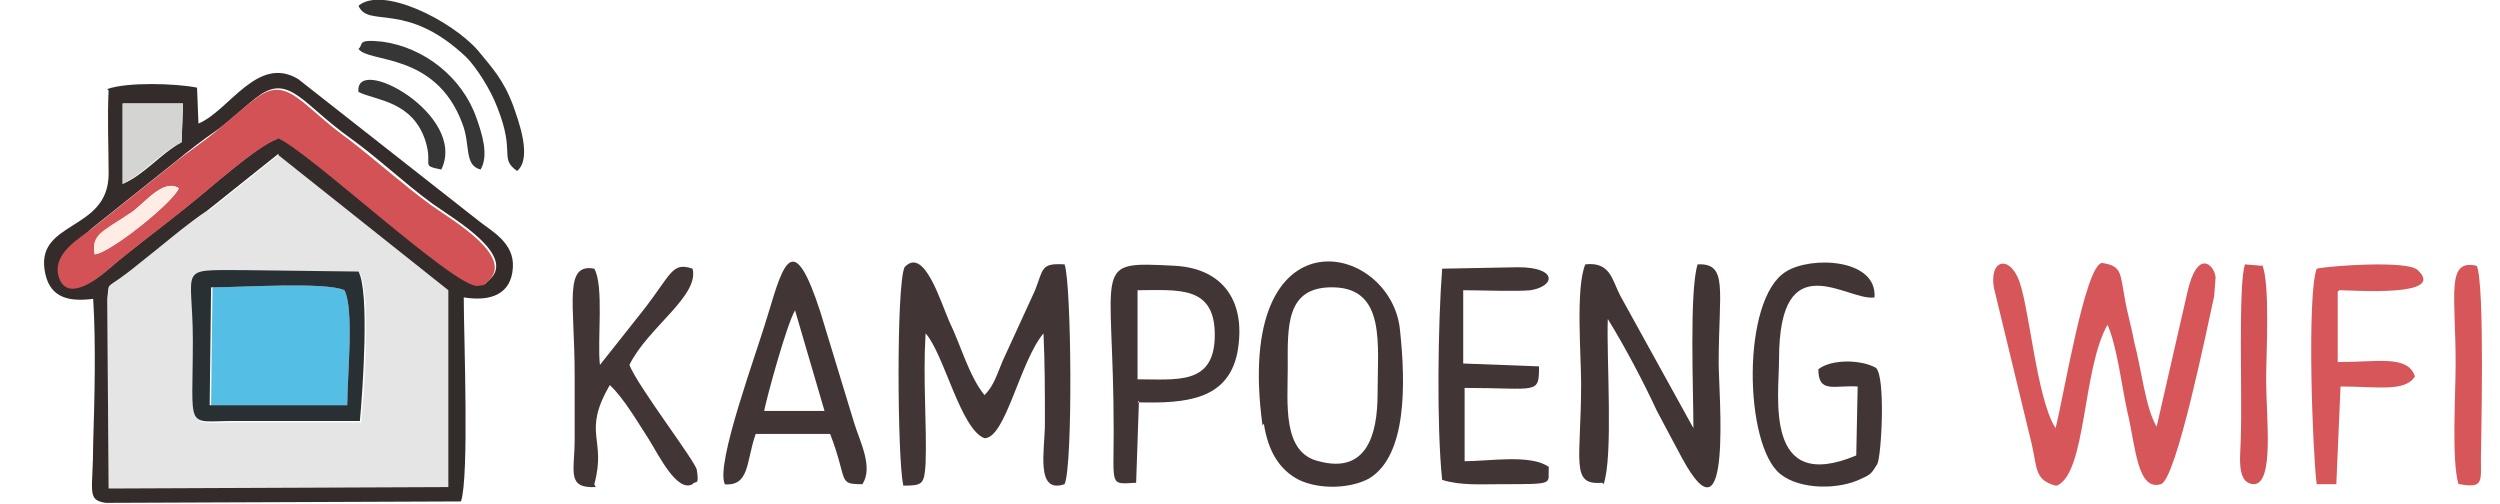 <?xml version="1.0" encoding="utf-8"?>
<svg xmlns="http://www.w3.org/2000/svg" width="76.06mm" height="15.343mm" version="1.1" style="shape-rendering:geometricPrecision; text-rendering:geometricPrecision; image-rendering:optimizeQuality; fill-rule:evenodd; clip-rule:evenodd" viewBox="0 0 1738 351">
  <defs>
    <style type="text/css">
   
    .fil6 {fill:#283034}
    .fil1 {fill:#342C2B}
    .fil7 {fill:#353332}
    .fil9 {fill:#363636}
    .fil4 {fill:#413635}
    .fil5 {fill:#54BEE5}
    .fil2 {fill:#D25255}
    .fil8 {fill:#D4D4D2}
    .fil3 {fill:#D75659}
    .fil0 {fill:#E5E5E5}
    .fil10 {fill:#FFECE4}
   
  </style>
  </defs>
  <g id="Layer_x0020_1" style="" transform="matrix(0.977, 0, 0, 1, 28.671, 0)">
    <g id="_294683112">
      <path class="fil0" d="M138 294c-36,0 -31,8 -30,-56 0,-52 -12,-49 36,-49l82 1c8,15 3,83 1,104l-88 0zm-20 -148c-17,12 -33,24 -50,38 -25,20 -19,10 -22,24l1 132 242 -1 0 -137 -121 -94 -50 39z"/>
      <path class="fil1" d="M168 108l121 94 0 137 -242 1 -1 -132c2,-14 -3,-4 22,-24 17,-13 32,-26 50,-38l50 -39zm0 -12c-15,5 -51,37 -63,46 -20,16 -40,30 -59,46 -6,5 -29,23 -34,2 -3,-14 16,-24 23,-31l59 -46c10,-8 19,-15 31,-23 11,-8 20,-17 30,-24 21,-14 31,7 64,30 20,14 38,31 59,46 16,11 60,36 40,53 -4,3 0,2 -7,3 -16,2 -123,-96 -143,-103zm-111 -24l43 0 -1 27c-15,8 -27,23 -42,29l0 -56zm-10 -9c-1,19 0,39 0,58 0,41 -54,32 -45,70 4,17 18,19 34,17 2,31 1,69 0,101 0,33 -5,39 9,41l253 -1c6,-17 2,-115 2,-142 19,3 34,-2 35,-21 1,-17 -15,-25 -24,-32l-129 -99c-29,-17 -49,22 -71,31l-1 -25c-15,-3 -50,-4 -64,1z"/>
      <path class="fil2" d="M37 177c-2,-13 4,-14 26,-29 10,-7 23,-24 34,-17 -4,10 -49,45 -60,46zm130 -81c20,7 127,105 143,103 7,-1 3,0 7,-3 20,-17 -24,-42 -40,-53 -21,-15 -39,-31 -59,-46 -33,-23 -43,-44 -64,-30 -10,7 -19,15 -30,24 -11,9 -21,15 -31,23l-59 46c-8,6 -26,16 -23,31 5,21 28,3 34,-2 19,-16 39,-30 59,-46 12,-9 48,-41 63,-46z"/>
      <path class="fil3" d="M1435 338c21,-9 18,-81 36,-112 7,16 10,42 14,60 6,24 7,56 24,51 11,-3 33,-109 38,-131l1 -13c-1,-9 -13,-20 -20,10l-22 94c-8,-13 -11,-41 -16,-59 -2,-11 -5,-20 -7,-32 -3,-16 -2,-21 -16,-23 -12,2 -27,92 -33,115 -14,-21 -19,-89 -27,-105 -7,-15 -20,-12 -17,7l27 109c4,17 2,25 17,29z"/>
      <path class="fil4" d="M613 338c14,0 15,-1 16,-15 1,-28 -2,-58 0,-91 13,14 25,67 42,73 15,0 25,-53 42,-73 1,21 1,42 1,63 0,18 -7,49 14,42 6,-12 5,-140 0,-153 -17,-1 -15,3 -21,18l-23 49c-4,9 -6,17 -13,24 -11,-13 -17,-35 -25,-51 -6,-13 -18,-53 -32,-38 -6,13 -5,134 -1,151z"/>
      <path class="fil5" d="M119 282l98 0c0,-20 5,-67 -2,-80 -13,-6 -74,-2 -94,-2l-1 82z"/>
      <path class="fil4" d="M1112 337c7,-19 2,-88 3,-115 12,19 25,43 35,64 7,13 12,22 18,33 36,65 26,-46 26,-66 0,-51 7,-70 -15,-69 -6,18 -3,89 -3,114l-52 -92c-6,-11 -7,-24 -25,-22 -7,16 -3,63 -3,83 0,54 -8,71 15,69z"/>
      <path class="fil4" d="M951 274c0,29 -8,56 -42,47 -26,-6 -22,-40 -22,-65 0,-28 -2,-57 33,-56 37,1 31,40 31,74zm-81 21c3,19 11,32 25,39 15,7 37,6 50,-1 27,-16 26,-66 22,-103 -6,-62 -119,-86 -98,66z"/>
      <path class="fil4" d="M514 286c2,-10 16,-60 22,-70l21 70 -43 0zm-29 51c19,2 16,-16 23,-35l53 0c13,33 5,35 23,35 8,-12 -2,-30 -6,-43l-24 -77c-19,-57 -26,-35 -37,1 -8,27 -38,105 -31,119z"/>
      <path class="fil4" d="M393 337c9,-32 -9,-35 11,-69 10,9 20,26 28,38 7,11 20,37 31,31 2,-3 5,2 3,-10 -1,-6 -42,-58 -48,-73 13,-26 50,-48 45,-67 -15,-5 -15,4 -36,30l-30 37c-2,-17 3,-55 -4,-67 -22,-4 -14,24 -14,74 0,15 0,30 0,45 0,22 -6,34 15,33z"/>
      <path class="fil4" d="M1292 317c-66,27 -55,-41 -55,-67 0,-82 49,-40 68,-43 2,-27 -45,-29 -63,-18 -32,19 -30,121 -4,141 14,11 42,11 58,3 7,-3 7,-4 11,-10 3,-6 6,-61 -1,-67 -11,-6 -32,-6 -41,1 0,17 11,11 28,12l-1 48z"/>
      <path class="fil4" d="M779 202c30,0 57,-4 56,33 -1,33 -27,29 -55,29l0 -62zm1 78c35,1 64,-2 71,-34 7,-36 -10,-59 -44,-61 -61,-3 -44,-3 -44,115 0,39 -3,37 16,36l2 -57z"/>
      <path class="fil4" d="M1012 202c12,0 38,1 48,0 18,-3 19,-16 -9,-16l-54 1c-3,38 -4,110 0,147 13,4 27,3 42,3 40,0 33,0 34,-12 -13,-9 -42,-4 -60,-4l0 -51c52,0 53,5 53,-15l-54 -2 0 -50z"/>
      <path class="fil6" d="M121 200c20,0 81,-4 94,2 7,13 2,60 2,80l-98 0 1 -82zm17 93l88 0c2,-21 7,-90 -1,-104l-82 -1c-48,0 -36,-3 -36,49 0,64 -6,56 30,56z"/>
      <path class="fil3" d="M1636 202c10,0 77,5 56,-14 -7,-7 -63,-3 -72,-1 -7,19 -3,127 0,150l14 0 3 -68c26,0 46,4 53,-7 -5,-15 -26,-10 -55,-10l0 -49z"/>
      <path class="fil3" d="M1722 337c17,3 15,-2 15,-18 0,-7 3,-122 -3,-134 -22,-5 -15,20 -15,68 0,22 -3,67 2,84z"/>
      <path class="fil2" d="M1581 185l-12 -1c-5,12 -2,95 -3,119 0,13 -4,33 9,34 15,0 9,-46 9,-73 0,-17 3,-68 -3,-80z"/>
      <path class="fil7" d="M225 4c7,16 34,-4 77,36 7,7 17,22 22,35 13,32 1,35 14,44 11,-9 1,-35 -3,-46 -7,-18 -15,-26 -25,-38 -19,-21 -68,-45 -85,-31z"/>
      <path class="fil8" d="M57 128c15,-7 27,-22 42,-29l1 -27 -43 0 0 56z"/>
      <path class="fil9" d="M225 34c7,10 55,2 74,52 6,15 1,29 13,32 6,-10 1,-25 -3,-36 -10,-28 -37,-49 -67,-53 -19,-2 -13,2 -17,5z"/>
      <path class="fil9" d="M225 64c12,6 39,6 48,35 5,17 -4,16 11,19 19,-38 -62,-81 -59,-54z"/>
      <path class="fil10" d="M37 177c10,0 56,-36 60,-46 -11,-7 -24,11 -34,17 -22,14 -28,15 -26,29z"/>
    </g>
  </g>
</svg>